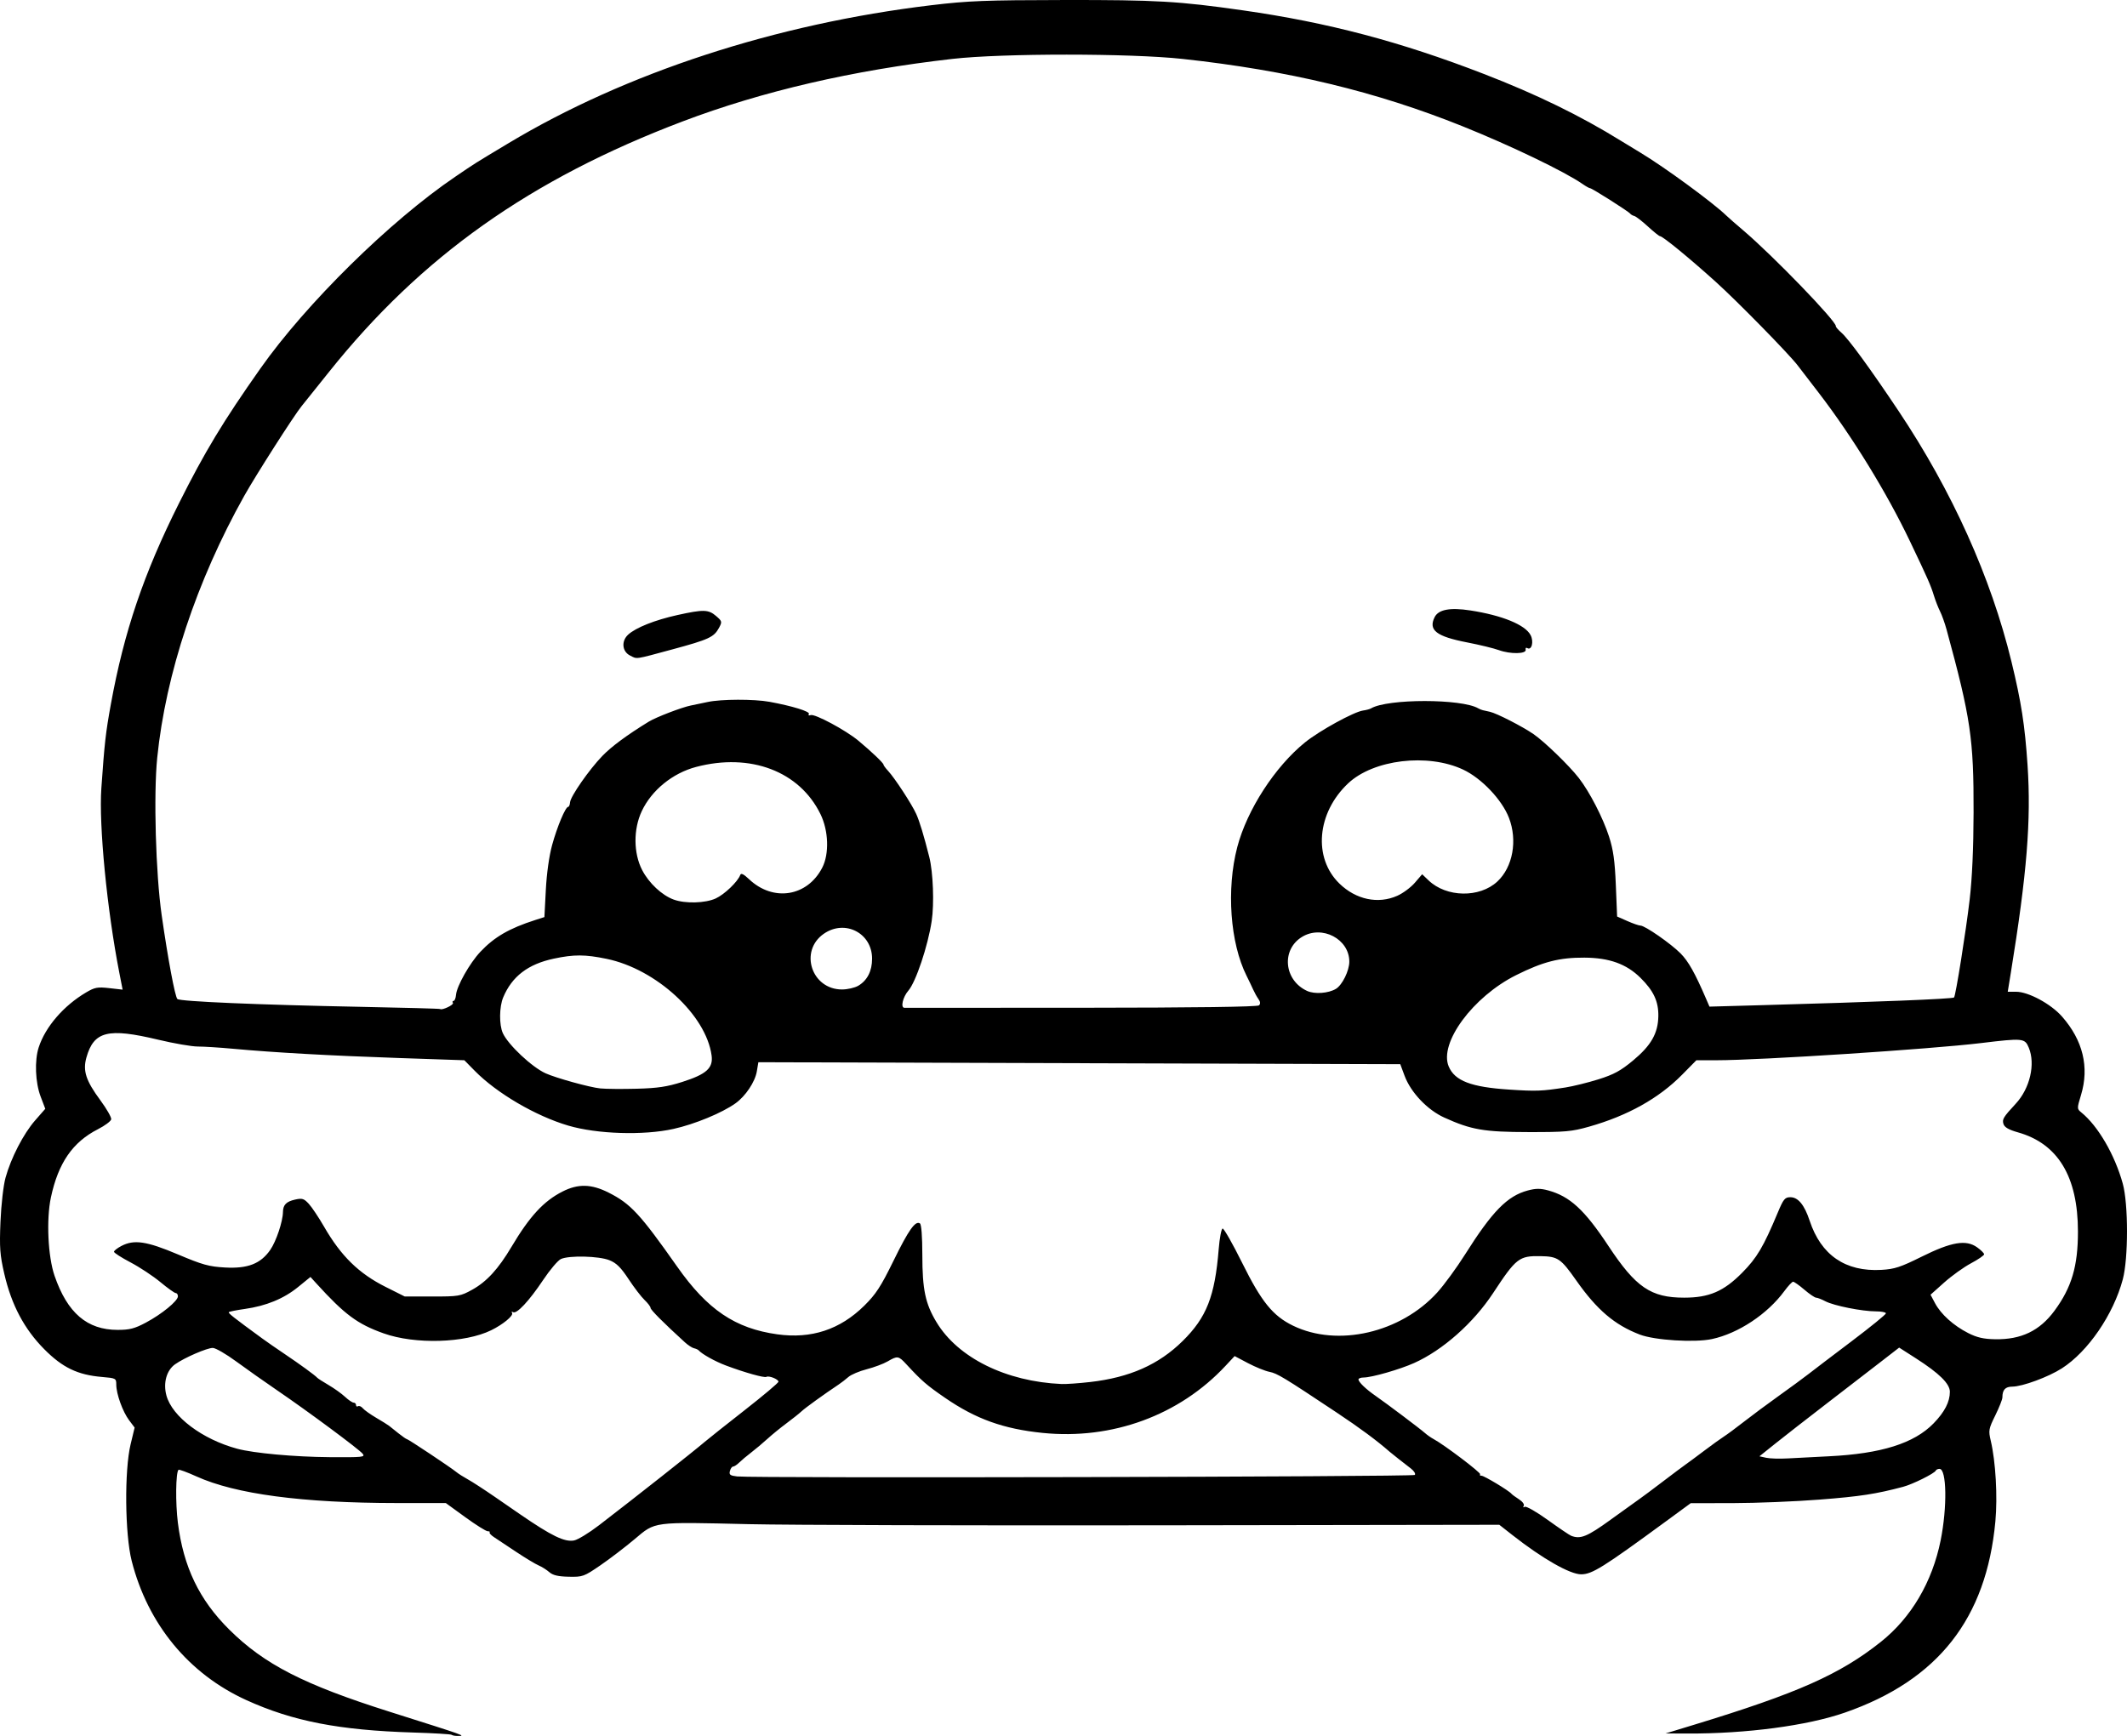 <?xml version="1.0" encoding="UTF-8" standalone="no"?>
<!-- Created with Inkscape (http://www.inkscape.org/) -->

<svg
   width="246.457mm"
   height="201.202mm"
   viewBox="0 0 246.457 201.202"
   version="1.1"
   id="svg5"
   xml:space="preserve"
   xmlns="http://www.w3.org/2000/svg"
   xmlns:svg="http://www.w3.org/2000/svg"><defs
     id="defs2" /><g
     id="layer1"
     transform="translate(73.465,56.578)"><path
       style="fill:#000000;stroke-width:0.265"
       d="m -21.143,144.491 c -0.073,-0.073 -2.065,-0.192 -4.427,-0.264 -8.592,-0.263 -13.972,-1.309 -19.362,-3.763 -6.669,-3.038 -11.41,-8.799 -13.275,-16.133 -0.787,-3.094 -0.854,-10.489 -0.123,-13.518 l 0.465,-1.929 -0.64,-0.85 c -0.744,-0.988 -1.488,-3.053 -1.488,-4.13 0,-0.727 -0.048,-0.752 -1.654,-0.888 -2.819,-0.238 -4.575,-1.082 -6.689,-3.215 -2.321,-2.342 -3.796,-5.125 -4.63,-8.733 -0.509,-2.201 -0.569,-3.031 -0.444,-6.049 0.082,-1.963 0.337,-4.196 0.582,-5.086 0.631,-2.298 2.08,-5.104 3.433,-6.652 l 1.177,-1.345 -0.538,-1.415 c -0.621,-1.634 -0.721,-4.185 -0.224,-5.708 0.778,-2.384 2.886,-4.827 5.494,-6.366 1.001,-0.591 1.323,-0.651 2.683,-0.497 l 1.546,0.175 -0.377,-1.928 c -1.432,-7.326 -2.387,-17.124 -2.088,-21.413 0.366,-5.239 0.501,-6.435 1.104,-9.751 1.528,-8.402 3.809,-15.13 7.9,-23.297 2.989,-5.967 5.102,-9.465 9.42,-15.597 5.312,-7.542 15.03,-17.109 22.594,-22.241 2.443,-1.658 2.059,-1.415 6.12,-3.855 13.623,-8.183 31.003,-13.859 49.046,-16.018 4.25,-0.509 6.271,-0.588 15.346,-0.601 10.709,-0.016 13.32,0.136 20.77,1.202 9.821,1.406 18.199,3.618 27.854,7.353 6.171,2.387 11.209,4.845 15.95,7.78 0.518,0.321 1.53,0.937 2.249,1.369 2.785,1.675 8.404,5.792 9.928,7.274 0.23,0.224 1.118,1.002 1.974,1.729 3.459,2.94 10.817,10.559 10.721,11.1 -0.016,0.088 0.274,0.424 0.645,0.747 0.828,0.724 3.334,4.157 6.608,9.055 6.222,9.308 10.722,19.3 13.099,29.086 1.136,4.68 1.552,7.352 1.862,11.985 0.428,6.398 -0.069,12.567 -1.94,24.083 l -0.355,2.183 h 0.971 c 1.419,0 4.022,1.403 5.308,2.861 2.432,2.757 3.19,5.873 2.214,9.097 -0.479,1.583 -0.479,1.611 0.04,2.034 1.938,1.577 3.873,4.907 4.797,8.251 0.651,2.359 0.652,8.658 5.3e-4,11.095 -1.087,4.07 -4.027,8.365 -7.055,10.308 -1.565,1.004 -4.567,2.113 -5.742,2.121 -0.82,0.005 -1.153,0.366 -1.153,1.252 0,0.225 -0.371,1.162 -0.823,2.081 -0.772,1.569 -0.805,1.751 -0.524,2.943 0.568,2.41 0.8,6.464 0.534,9.34 -1.043,11.28 -6.656,18.412 -17.443,22.167 -4.352,1.515 -11.418,2.453 -18.256,2.424 l -2.514,-0.011 3.307,-1.008 c 11.98,-3.652 16.894,-5.833 21.631,-9.602 3.525,-2.805 5.958,-6.933 6.932,-11.762 0.774,-3.839 0.704,-8.293 -0.13,-8.293 -0.188,0 -0.381,0.089 -0.43,0.198 -0.148,0.333 -2.669,1.585 -3.792,1.884 -3.139,0.834 -4.969,1.115 -9.657,1.48 -2.838,0.221 -7.362,0.405 -10.054,0.409 l -4.895,0.007 -2.971,2.178 c -7.188,5.269 -8.468,6.067 -9.726,6.067 -1.302,0 -4.485,-1.818 -7.967,-4.551 l -1.517,-1.191 -39.313,0.061 c -21.622,0.034 -43.063,-0.026 -47.647,-0.132 -11.235,-0.261 -10.787,-0.32 -13.232,1.74 -1.09,0.918 -2.874,2.281 -3.966,3.03 -1.908,1.308 -2.049,1.359 -3.67,1.323 -1.23,-0.027 -1.838,-0.171 -2.249,-0.532 -0.31,-0.272 -0.865,-0.622 -1.233,-0.778 -0.369,-0.156 -1.542,-0.863 -2.607,-1.572 -1.066,-0.709 -2.222,-1.477 -2.571,-1.708 -0.348,-0.231 -0.574,-0.479 -0.501,-0.551 0.072,-0.072 -0.029,-0.132 -0.226,-0.132 -0.197,0 -1.368,-0.734 -2.603,-1.632 l -2.246,-1.632 -5.665,-0.003 c -10.956,-0.006 -18.706,-1.036 -23.234,-3.086 -1.077,-0.488 -2.013,-0.832 -2.08,-0.766 -0.32,0.32 -0.362,3.831 -0.073,6.129 0.646,5.13 2.472,8.93 5.951,12.385 4.057,4.028 8.627,6.373 18.533,9.51 9.105,2.884 8.92,2.818 7.893,2.818 -0.291,0 -0.589,-0.06 -0.662,-0.133 z M -4.077,120.219 c 4.256,-3.271 10.971,-8.569 12.28,-9.689 0.401,-0.343 2.485,-1.998 4.631,-3.677 2.146,-1.68 3.903,-3.159 3.903,-3.288 0,-0.286 -1.11,-0.731 -1.399,-0.561 -0.236,0.139 -2.523,-0.503 -4.687,-1.316 C 9.388,101.213 7.899,100.385 7.476,99.921 7.403,99.841 7.165,99.737 6.947,99.688 6.729,99.639 6.252,99.328 5.889,98.996 3.432,96.755 1.922,95.241 1.917,95.014 1.914,94.868 1.599,94.454 1.219,94.093 0.839,93.732 0.004,92.642 -0.635,91.671 c -0.892,-1.354 -1.409,-1.863 -2.22,-2.188 -1.22,-0.488 -4.662,-0.572 -5.617,-0.137 -0.345,0.157 -1.273,1.253 -2.063,2.436 -1.63,2.44 -3.07,3.978 -3.485,3.721 -0.155,-0.096 -0.205,-0.05 -0.111,0.102 0.187,0.303 -1.048,1.323 -2.415,1.994 -3.042,1.494 -8.825,1.664 -12.464,0.366 -3.047,-1.087 -4.504,-2.169 -7.813,-5.804 l -0.669,-0.735 -1.437,1.17 c -1.654,1.347 -3.696,2.188 -6.164,2.537 -0.95,0.135 -1.783,0.301 -1.852,0.369 -0.111,0.111 0.485,0.582 3.885,3.067 0.509,0.372 1.668,1.175 2.575,1.785 1.753,1.177 3.556,2.491 3.775,2.751 0.073,0.086 0.668,0.47 1.323,0.852 0.655,0.383 1.513,0.997 1.907,1.366 0.394,0.369 0.84,0.67 0.992,0.67 0.152,0 0.276,0.126 0.276,0.28 0,0.154 0.106,0.215 0.235,0.135 0.129,-0.08 0.377,0.027 0.552,0.237 0.174,0.21 0.871,0.706 1.547,1.103 0.677,0.397 1.351,0.817 1.499,0.934 0.148,0.117 0.643,0.513 1.101,0.879 0.458,0.366 0.893,0.665 0.967,0.665 0.153,0 5.132,3.317 5.742,3.825 0.218,0.182 0.808,0.556 1.311,0.833 0.503,0.276 1.912,1.191 3.131,2.032 1.219,0.841 2.535,1.748 2.922,2.015 3.66,2.516 5.166,3.246 6.261,3.034 0.437,-0.085 1.727,-0.871 2.867,-1.747 z m 117.244,-0.665 c 1.558,-1.128 3.09,-2.229 3.406,-2.447 0.316,-0.218 1.511,-1.111 2.656,-1.984 1.145,-0.873 2.336,-1.764 2.645,-1.98 0.31,-0.216 1.277,-0.933 2.151,-1.593 0.873,-0.66 1.891,-1.393 2.261,-1.629 0.37,-0.235 1.412,-1.007 2.315,-1.714 0.903,-0.707 2.726,-2.06 4.05,-3.006 1.325,-0.946 2.865,-2.077 3.424,-2.514 0.558,-0.437 2.808,-2.149 5,-3.804 2.191,-1.656 3.984,-3.114 3.984,-3.241 0,-0.127 -0.525,-0.23 -1.167,-0.23 -1.588,0 -4.873,-0.656 -5.844,-1.167 -0.437,-0.23 -0.921,-0.418 -1.077,-0.419 -0.156,-7.9e-4 -0.77,-0.418 -1.365,-0.928 -0.595,-0.509 -1.182,-0.923 -1.304,-0.92 -0.122,0.003 -0.58,0.493 -1.016,1.087 -1.958,2.666 -5.332,4.902 -8.382,5.556 -2.012,0.432 -6.638,0.144 -8.37,-0.521 -2.911,-1.116 -4.963,-2.864 -7.351,-6.261 -1.803,-2.564 -2.138,-2.792 -4.155,-2.826 -2.478,-0.042 -2.817,0.223 -5.486,4.281 -2.282,3.47 -5.839,6.621 -9.152,8.105 -1.674,0.75 -4.887,1.672 -5.853,1.68 -0.327,0.002 -0.595,0.101 -0.595,0.219 0,0.303 0.854,1.126 1.973,1.902 1.295,0.898 5.198,3.837 5.746,4.327 0.244,0.218 0.691,0.528 0.993,0.691 1.212,0.649 5.539,3.926 5.386,4.08 -0.09,0.09 -0.019,0.164 0.158,0.164 0.308,0 3.197,1.741 3.471,2.092 0.073,0.093 0.464,0.38 0.868,0.638 0.414,0.264 0.657,0.597 0.554,0.762 -0.108,0.175 -0.061,0.22 0.116,0.11 0.164,-0.101 1.356,0.578 2.653,1.513 1.295,0.933 2.519,1.762 2.72,1.842 1.081,0.429 1.855,0.115 4.588,-1.864 z m -22.7,-5.182 c 0.121,-0.122 -0.077,-0.454 -0.441,-0.738 -0.364,-0.284 -1.001,-0.78 -1.417,-1.102 -0.415,-0.322 -0.892,-0.704 -1.058,-0.85 -1.478,-1.296 -3.443,-2.751 -6.124,-4.535 -6.188,-4.117 -6.889,-4.542 -7.805,-4.726 -0.509,-0.103 -1.625,-0.555 -2.478,-1.006 l -1.552,-0.819 -1.055,1.131 c -5.352,5.738 -13.136,8.593 -21.193,7.773 -4.537,-0.462 -7.738,-1.612 -11.292,-4.057 -2.157,-1.484 -2.716,-1.969 -4.48,-3.88 -0.928,-1.006 -1.031,-1.022 -2.185,-0.351 -0.481,0.28 -1.574,0.689 -2.427,0.909 -0.854,0.22 -1.806,0.623 -2.117,0.896 -0.31,0.273 -0.822,0.667 -1.136,0.877 -1.662,1.107 -3.865,2.698 -4.292,3.099 -0.267,0.251 -1.048,0.873 -1.735,1.383 -0.688,0.509 -1.687,1.324 -2.221,1.811 -0.534,0.487 -1.383,1.201 -1.888,1.587 -0.505,0.387 -1.13,0.911 -1.389,1.166 -0.259,0.255 -0.577,0.463 -0.705,0.463 -0.129,0 -0.294,0.232 -0.368,0.515 -0.112,0.428 0.028,0.534 0.829,0.627 1.848,0.215 78.312,0.047 78.531,-0.172 z m 47.978,-2.162 c 6.057,-0.296 9.882,-1.498 12.132,-3.812 1.283,-1.32 1.891,-2.497 1.891,-3.663 0,-0.931 -1.232,-2.145 -3.93,-3.875 l -1.946,-1.247 -1.983,1.537 c -1.091,0.845 -3.917,3.025 -6.281,4.844 -2.364,1.819 -5.114,3.962 -6.112,4.762 l -1.814,1.455 0.781,0.172 c 0.429,0.095 1.555,0.128 2.5,0.074 0.946,-0.054 3.089,-0.165 4.763,-0.247 z m -169.896,-0.304 c -0.453,-0.547 -6.359,-4.926 -9.888,-7.332 -1.455,-0.992 -3.598,-2.504 -4.763,-3.36 -1.164,-0.856 -2.381,-1.559 -2.704,-1.563 -0.664,-0.008 -3.278,1.124 -4.367,1.892 -0.994,0.701 -1.402,2.16 -1.01,3.616 0.661,2.455 4.163,5.09 8.213,6.178 1.911,0.514 6.622,0.943 10.682,0.974 3.881,0.029 4.172,-0.001 3.836,-0.406 z m 84.304,-8.305 c 4.577,-0.523 7.942,-2.015 10.717,-4.751 2.777,-2.739 3.734,-5.179 4.177,-10.655 0.103,-1.277 0.307,-2.348 0.452,-2.381 0.146,-0.033 1.167,1.761 2.27,3.987 2.235,4.509 3.551,6.133 5.892,7.272 5.172,2.516 12.476,0.829 16.72,-3.861 0.794,-0.877 2.238,-2.855 3.21,-4.394 3.151,-4.995 4.896,-6.778 7.252,-7.412 0.935,-0.251 1.474,-0.256 2.352,-0.019 2.535,0.683 4.239,2.25 7.013,6.45 3.167,4.795 4.913,5.987 8.774,5.987 2.888,0 4.579,-0.727 6.716,-2.886 1.718,-1.735 2.467,-3.001 4.127,-6.97 0.661,-1.581 0.829,-1.786 1.463,-1.786 0.897,0 1.627,0.891 2.234,2.727 1.32,3.992 4.148,5.93 8.311,5.695 1.523,-0.086 2.218,-0.314 4.664,-1.529 3.464,-1.72 5.139,-2.003 6.428,-1.085 0.447,0.318 0.812,0.682 0.812,0.809 0,0.127 -0.685,0.596 -1.522,1.042 -0.837,0.446 -2.234,1.448 -3.105,2.227 l -1.583,1.415 0.525,0.988 c 0.68,1.279 2.146,2.599 3.841,3.458 1.019,0.517 1.785,0.692 3.118,0.715 3.018,0.052 5.161,-0.975 6.873,-3.296 1.998,-2.709 2.728,-5.175 2.724,-9.198 -0.006,-6.359 -2.317,-10.178 -6.953,-11.486 -1.066,-0.301 -1.555,-0.584 -1.677,-0.97 -0.172,-0.542 -0.022,-0.79 1.423,-2.349 1.648,-1.78 2.302,-4.6 1.508,-6.501 -0.458,-1.096 -0.665,-1.116 -5.527,-0.528 -5.854,0.708 -25.605,1.991 -30.671,1.992 l -2.317,5.29e-4 -1.651,1.675 c -2.698,2.737 -6.309,4.754 -10.78,6.021 -2.006,0.569 -2.763,0.637 -7.011,0.629 -5.173,-0.009 -6.632,-0.261 -9.774,-1.685 -1.952,-0.885 -3.871,-2.908 -4.591,-4.838 L 88.785,66.764 51.596,66.65 14.408,66.536 l -0.18,1.066 c -0.206,1.22 -1.31,2.871 -2.474,3.7 -1.571,1.119 -4.719,2.418 -7.188,2.966 -3.467,0.77 -8.836,0.601 -12.182,-0.384 -3.784,-1.114 -8.286,-3.752 -10.845,-6.356 l -1.199,-1.22 -7.665,-0.262 c -7.944,-0.271 -14.388,-0.632 -19.174,-1.073 -1.528,-0.141 -3.35,-0.256 -4.049,-0.256 -0.699,5.29e-4 -2.766,-0.356 -4.593,-0.793 -5.816,-1.39 -7.449,-0.984 -8.311,2.063 -0.436,1.543 -0.064,2.685 1.616,4.961 0.733,0.993 1.298,1.986 1.256,2.206 -0.042,0.22 -0.731,0.734 -1.531,1.142 -2.939,1.499 -4.602,3.909 -5.456,7.909 -0.545,2.552 -0.345,6.857 0.422,9.082 1.486,4.312 3.771,6.272 7.313,6.272 1.388,0 1.966,-0.149 3.264,-0.841 1.856,-0.989 3.718,-2.516 3.718,-3.049 0,-0.207 -0.113,-0.376 -0.251,-0.376 -0.138,0 -0.942,-0.574 -1.786,-1.275 -0.844,-0.701 -2.398,-1.728 -3.453,-2.282 -1.055,-0.554 -1.918,-1.108 -1.918,-1.231 0,-0.124 0.387,-0.427 0.86,-0.674 1.473,-0.77 2.925,-0.552 6.548,0.98 2.862,1.211 3.599,1.415 5.472,1.518 2.629,0.144 4.117,-0.437 5.23,-2.044 0.682,-0.984 1.454,-3.289 1.469,-4.384 0.011,-0.834 0.378,-1.212 1.397,-1.442 0.827,-0.186 1.027,-0.126 1.591,0.482 0.355,0.383 1.154,1.579 1.776,2.658 1.958,3.398 4.024,5.42 7.121,6.974 l 2.229,1.118 h 3.195 c 3.047,0 3.261,-0.036 4.612,-0.785 1.691,-0.936 3.026,-2.393 4.563,-4.979 2.106,-3.542 3.723,-5.294 5.912,-6.405 1.805,-0.916 3.335,-0.881 5.33,0.123 2.559,1.288 3.65,2.466 7.967,8.606 3.496,4.972 6.713,7.144 11.585,7.822 3.949,0.549 7.268,-0.544 10.084,-3.323 1.339,-1.322 1.915,-2.206 3.378,-5.191 1.755,-3.582 2.526,-4.676 3.061,-4.345 0.175,0.108 0.282,1.488 0.284,3.664 0.004,4.009 0.345,5.634 1.633,7.776 2.491,4.142 8.061,6.899 14.503,7.179 0.509,0.022 1.998,-0.082 3.307,-0.232 z m 55.059,-34.135 c 0.887,-0.138 2.614,-0.564 3.836,-0.947 1.785,-0.559 2.576,-0.99 4.009,-2.182 2.095,-1.743 2.898,-3.15 2.931,-5.14 0.029,-1.705 -0.55,-2.945 -2.077,-4.45 -1.628,-1.604 -3.605,-2.315 -6.487,-2.332 -2.889,-0.017 -4.799,0.472 -7.915,2.028 -4.996,2.496 -8.956,7.862 -7.811,10.585 0.702,1.669 2.595,2.394 7.005,2.681 3.143,0.205 3.775,0.182 6.508,-0.243 z M 5.592,68.82 C 8.391,67.928 9.184,67.214 8.989,65.758 8.36,61.072 2.572,55.741 -3.178,54.554 c -2.491,-0.515 -3.772,-0.52 -6.111,-0.024 -2.989,0.633 -4.855,2.061 -5.87,4.492 -0.46,1.102 -0.481,3.182 -0.041,4.147 0.616,1.35 3.362,3.931 4.949,4.651 1.216,0.551 5.145,1.637 6.35,1.754 0.655,0.064 2.56,0.079 4.233,0.034 2.408,-0.064 3.505,-0.229 5.26,-0.788 z M -20.983,59.666 c -0.081,-0.131 -0.048,-0.239 0.075,-0.239 0.122,0 0.248,-0.31 0.28,-0.689 0.085,-1.022 1.59,-3.69 2.819,-4.994 1.622,-1.722 3.35,-2.724 6.368,-3.691 l 1.058,-0.339 0.164,-3.147 c 0.099,-1.908 0.386,-3.955 0.728,-5.2 0.586,-2.135 1.55,-4.429 1.86,-4.429 0.099,0 0.197,-0.234 0.218,-0.52 0.052,-0.692 2.211,-3.795 3.742,-5.379 1.068,-1.105 2.874,-2.44 5.38,-3.976 0.855,-0.524 3.844,-1.67 4.89,-1.875 0.41,-0.08 1.282,-0.262 1.937,-0.404 1.563,-0.339 5.379,-0.349 7.174,-0.019 2.649,0.487 4.722,1.128 4.549,1.408 -0.097,0.156 -0.009,0.211 0.206,0.13 0.473,-0.18 4.053,1.739 5.528,2.963 1.506,1.25 2.916,2.594 2.916,2.78 0,0.084 0.242,0.412 0.537,0.729 0.76,0.816 2.743,3.854 3.252,4.982 0.39,0.864 0.891,2.518 1.517,5.003 0.444,1.766 0.581,5.407 0.278,7.408 -0.439,2.899 -1.838,7.075 -2.703,8.07 -0.641,0.737 -0.93,1.982 -0.462,1.991 0.198,0.004 9.465,7.94e-4 20.593,-0.006 13.17,-0.008 20.326,-0.105 20.499,-0.278 0.178,-0.178 0.158,-0.416 -0.061,-0.721 -0.18,-0.251 -0.459,-0.753 -0.622,-1.117 -0.162,-0.364 -0.504,-1.078 -0.759,-1.587 -1.905,-3.8 -2.356,-10.03 -1.08,-14.912 1.128,-4.316 4.369,-9.326 7.855,-12.144 1.68,-1.358 5.668,-3.546 6.728,-3.692 0.358,-0.049 0.771,-0.16 0.916,-0.246 1.915,-1.135 10.512,-1.136 12.435,-7.94e-4 0.146,0.086 0.384,0.182 0.529,0.214 0.146,0.032 0.516,0.115 0.823,0.184 0.785,0.176 3.729,1.684 5.026,2.573 1.278,0.876 4.141,3.647 5.267,5.098 1.247,1.606 2.802,4.623 3.499,6.787 0.496,1.54 0.672,2.8 0.788,5.626 l 0.149,3.642 1.187,0.525 c 0.653,0.289 1.337,0.525 1.52,0.525 0.514,0 3.517,2.086 4.648,3.228 0.902,0.911 1.666,2.269 2.947,5.239 l 0.399,0.926 6.188,-0.172 c 13.08,-0.363 21.984,-0.72 22.152,-0.888 0.187,-0.187 1.372,-7.617 1.81,-11.357 0.284,-2.418 0.443,-5.949 0.453,-10.073 0.022,-8.552 -0.335,-10.97 -3.127,-21.201 -0.204,-0.747 -0.544,-1.699 -0.755,-2.117 -0.212,-0.418 -0.531,-1.236 -0.711,-1.818 -0.374,-1.215 -0.709,-1.974 -2.793,-6.339 -2.693,-5.642 -6.693,-12.149 -10.56,-17.181 -0.883,-1.149 -1.98,-2.577 -2.439,-3.175 -1.047,-1.365 -7.014,-7.451 -9.516,-9.707 -3.068,-2.766 -6.126,-5.27 -6.436,-5.27 -0.097,0 -0.728,-0.506 -1.402,-1.124 -0.674,-0.618 -1.38,-1.164 -1.57,-1.212 -0.19,-0.048 -0.405,-0.172 -0.48,-0.275 -0.182,-0.253 -4.426,-2.945 -4.643,-2.945 -0.095,0 -0.488,-0.22 -0.875,-0.489 -2.063,-1.436 -8.335,-4.454 -13.931,-6.702 -10.002,-4.018 -20.175,-6.465 -32.411,-7.795 -6.087,-0.662 -20.866,-0.664 -26.673,-0.004 -11.513,1.308 -22.036,3.748 -31.271,7.25 -17.646,6.692 -30.29,15.656 -40.981,29.052 -1.504,1.885 -2.93,3.665 -3.168,3.956 -0.867,1.06 -5.301,8 -6.646,10.402 -5.501,9.821 -9.09,20.627 -10.074,30.33 -0.434,4.282 -0.175,13.438 0.517,18.27 0.726,5.068 1.542,9.426 1.817,9.701 0.287,0.287 9.382,0.675 21.229,0.906 5.02,0.098 9.168,0.212 9.217,0.254 0.209,0.181 1.617,-0.484 1.483,-0.7 z M -0.461,19.399 c -0.924,-0.465 -1.034,-1.673 -0.22,-2.419 0.893,-0.819 3.098,-1.695 5.73,-2.277 2.991,-0.661 3.573,-0.646 4.457,0.114 0.697,0.6 0.716,0.671 0.348,1.359 -0.587,1.096 -1.17,1.367 -5.406,2.511 -4.46,1.205 -4.05,1.145 -4.909,0.713 z m 100.675,-0.624 c -0.581,-0.213 -2.234,-0.615 -3.673,-0.894 -3.583,-0.694 -4.524,-1.426 -3.773,-2.931 0.442,-0.885 1.79,-1.137 4.137,-0.776 3.692,0.569 6.362,1.664 6.983,2.864 0.395,0.765 0.121,1.813 -0.391,1.496 -0.14,-0.087 -0.222,1.56e-4 -0.182,0.193 0.104,0.499 -1.786,0.528 -3.101,0.047 z M 81.328,58.033 c 0.739,-0.446 1.554,-2.105 1.553,-3.159 -0.003,-2.619 -3.166,-4.274 -5.476,-2.866 -2.432,1.483 -2.102,5.029 0.582,6.264 0.871,0.4 2.471,0.286 3.341,-0.239 z M 25.986,57.672 c 1.044,-0.617 1.598,-1.705 1.598,-3.139 0,-2.964 -3.139,-4.585 -5.591,-2.887 -2.884,1.999 -1.43,6.458 2.105,6.458 0.635,0 1.484,-0.195 1.887,-0.433 z M 9.463,47.557 c 1.005,-0.457 2.564,-1.948 2.844,-2.722 0.092,-0.253 0.389,-0.11 1.023,0.49 2.799,2.651 6.756,2.024 8.483,-1.345 0.82,-1.6 0.73,-4.277 -0.209,-6.198 -2.427,-4.969 -8.119,-7.129 -14.41,-5.47 -2.729,0.72 -5.162,2.703 -6.303,5.137 -0.978,2.086 -0.959,4.859 0.048,6.811 0.781,1.514 2.297,2.933 3.664,3.428 1.34,0.485 3.641,0.423 4.861,-0.131 z m 78.976,-0.311 c 0.655,-0.29 1.571,-0.971 2.037,-1.512 l 0.846,-0.984 0.741,0.71 c 2.073,1.986 5.917,2.048 7.973,0.13 1.794,-1.674 2.354,-4.764 1.338,-7.389 -0.81,-2.094 -3.175,-4.581 -5.308,-5.582 -4.103,-1.926 -10.394,-1.168 -13.331,1.604 -3.618,3.416 -4.068,8.625 -1.002,11.605 1.919,1.865 4.478,2.406 6.705,1.418 z"
       id="path7473" /></g></svg>
